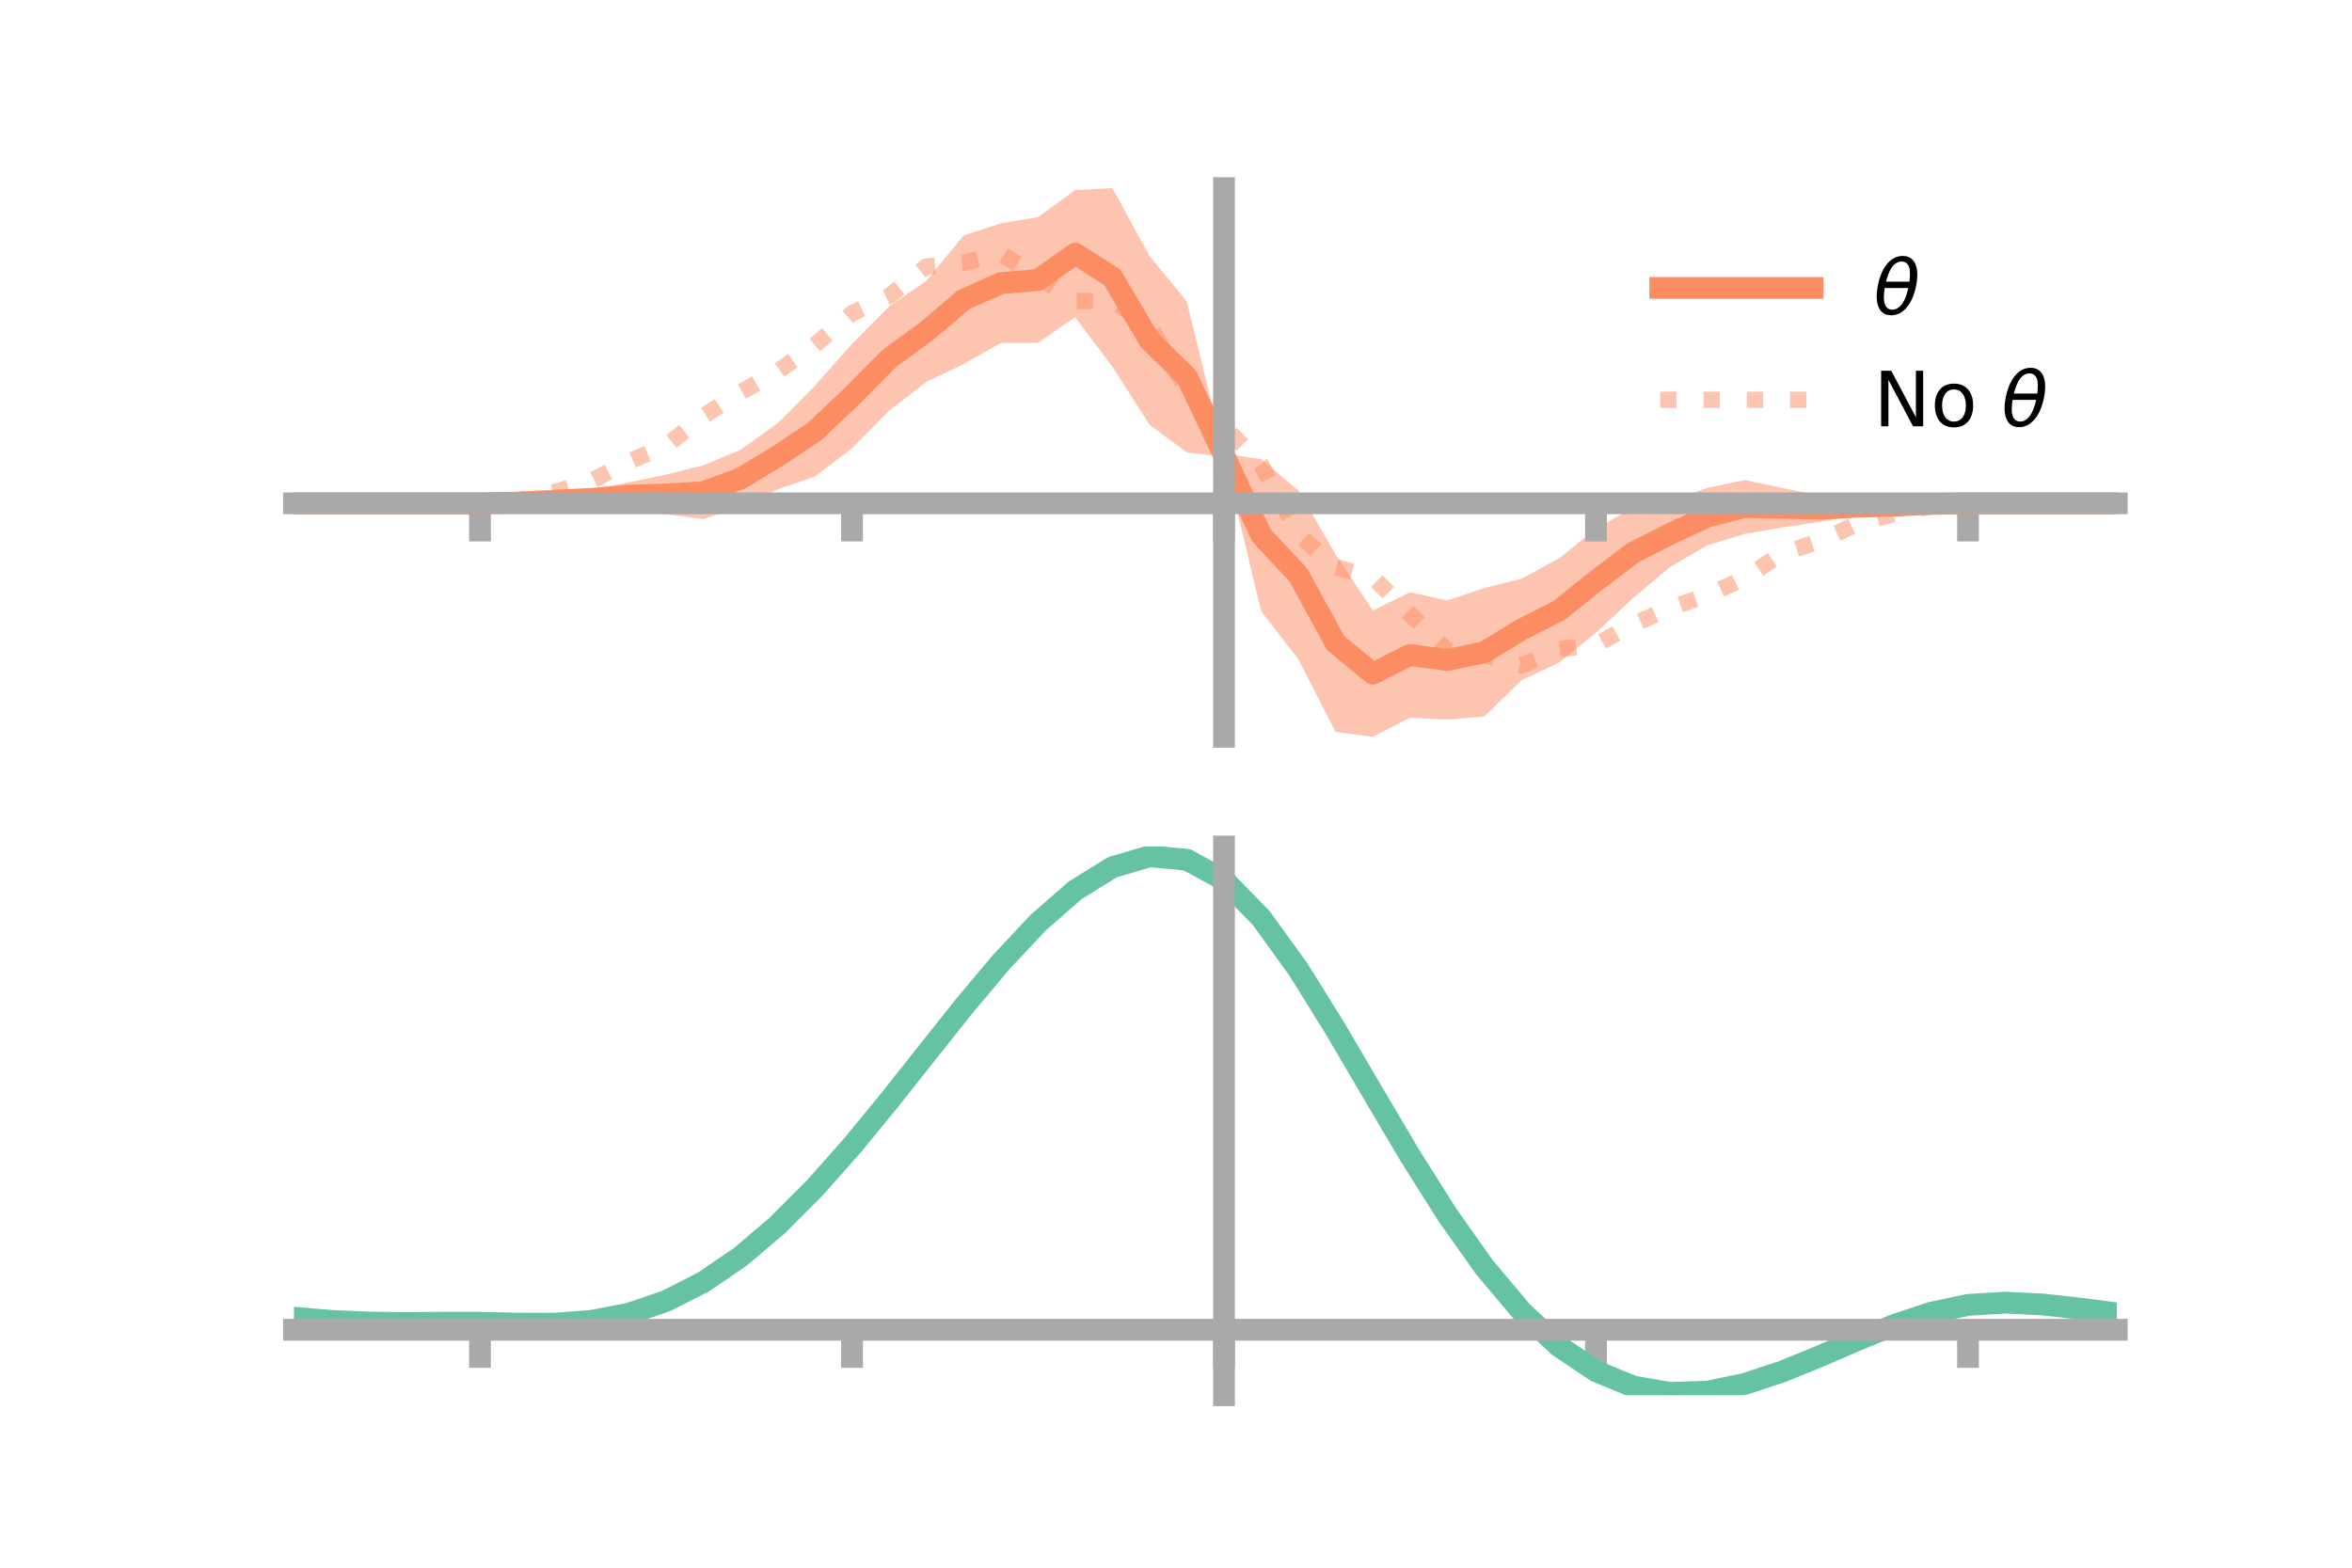 <?xml version="1.0" encoding="utf-8" standalone="no"?>
<!DOCTYPE svg PUBLIC "-//W3C//DTD SVG 1.1//EN"
  "http://www.w3.org/Graphics/SVG/1.1/DTD/svg11.dtd">
<!-- Created with matplotlib (https://matplotlib.org/) -->
<svg height="144pt" version="1.1" viewBox="0 0 216 144" width="216pt" xmlns="http://www.w3.org/2000/svg" xmlns:xlink="http://www.w3.org/1999/xlink">
 <defs>
  <style type="text/css">*{stroke-linecap:butt;stroke-linejoin:round;}</style>
 </defs>
 <g id="figure_1">
  <g id="patch_1">
   <path d="M 0 144 
L 216 144 
L 216 0 
L 0 0 
z
" style="fill:none;"/>
  </g>
  <g id="axes_1">
   <g id="patch_2">
    <path d="M 27 67.68 
L 194.4 67.68 
L 194.4 17.28 
L 27 17.28 
z
" style="fill:none;"/>
   </g>
   <g id="PolyCollection_1">
    <path clip-path="url(#pb08c1d0975)" d="M 27 46.231 
L 27 46.231 
L 30.416 46.231 
L 33.833 46.231 
L 37.249 46.231 
L 40.665 46.231 
L 44.082 46.23 
L 47.498 45.983 
L 50.914 45.584 
L 54.331 44.993 
L 57.747 44.302 
L 61.163 43.599 
L 64.58 42.741 
L 67.996 41.325 
L 71.412 38.875 
L 74.829 35.447 
L 78.245 31.58 
L 81.661 28.147 
L 85.078 25.787 
L 88.494 21.633 
L 91.91 20.519 
L 95.327 19.942 
L 98.743 17.457 
L 102.159 17.28 
L 105.576 23.521 
L 108.992 27.681 
L 112.408 41.669 
L 115.824 42.17 
L 119.241 45.062 
L 122.657 50.914 
L 126.073 56.074 
L 129.49 54.405 
L 132.906 55.152 
L 136.322 54.013 
L 139.739 53.153 
L 143.155 51.3 
L 146.571 48.575 
L 149.988 46.606 
L 153.404 46 
L 156.82 44.806 
L 160.237 44.092 
L 163.653 44.817 
L 167.069 45.515 
L 170.486 45.717 
L 173.902 46.041 
L 177.318 46.105 
L 180.735 46.23 
L 184.151 46.231 
L 187.567 46.231 
L 190.984 46.231 
L 194.4 46.231 
L 194.4 46.231 
L 194.4 46.231 
L 190.984 46.231 
L 187.567 46.231 
L 184.151 46.231 
L 180.735 46.232 
L 177.318 46.475 
L 173.902 46.851 
L 170.486 47.38 
L 167.069 47.944 
L 163.653 48.454 
L 160.237 49.042 
L 156.82 50.082 
L 153.404 52.061 
L 149.988 54.924 
L 146.571 58.123 
L 143.155 60.884 
L 139.739 62.484 
L 136.322 65.808 
L 132.906 66.103 
L 129.49 65.927 
L 126.073 67.68 
L 122.657 67.23 
L 119.241 60.57 
L 115.824 56.145 
L 112.408 41.964 
L 108.992 41.554 
L 105.576 39.025 
L 102.159 33.682 
L 98.743 29.132 
L 95.327 31.49 
L 91.91 31.506 
L 88.494 33.44 
L 85.078 35.082 
L 81.661 37.718 
L 78.245 41.183 
L 74.829 43.778 
L 71.412 44.952 
L 67.996 46.594 
L 64.58 47.678 
L 61.163 47.244 
L 57.747 46.734 
L 54.331 46.654 
L 50.914 46.393 
L 47.498 46.352 
L 44.082 46.231 
L 40.665 46.231 
L 37.249 46.231 
L 33.833 46.231 
L 30.416 46.231 
L 27 46.231 
z
" style="fill:#fc8d62;fill-opacity:0.5;"/>
   </g>
   <g id="matplotlib.axis_1">
    <g id="xtick_1">
     <g id="line2d_1">
      <defs>
       <path d="M 0 0 
L 0 3.5 
" id="ma82227fa5b" style="stroke:#a9a9a9;stroke-width:2;"/>
      </defs>
      <g>
       <use style="fill:#a9a9a9;stroke:#a9a9a9;stroke-width:2;" x="44.082" xlink:href="#ma82227fa5b" y="46.231"/>
      </g>
     </g>
    </g>
    <g id="xtick_2">
     <g id="line2d_2">
      <g>
       <use style="fill:#a9a9a9;stroke:#a9a9a9;stroke-width:2;" x="78.245" xlink:href="#ma82227fa5b" y="46.231"/>
      </g>
     </g>
    </g>
    <g id="xtick_3">
     <g id="line2d_3">
      <g>
       <use style="fill:#a9a9a9;stroke:#a9a9a9;stroke-width:2;" x="112.408" xlink:href="#ma82227fa5b" y="46.231"/>
      </g>
     </g>
    </g>
    <g id="xtick_4">
     <g id="line2d_4">
      <g>
       <use style="fill:#a9a9a9;stroke:#a9a9a9;stroke-width:2;" x="146.571" xlink:href="#ma82227fa5b" y="46.231"/>
      </g>
     </g>
    </g>
    <g id="xtick_5">
     <g id="line2d_5">
      <g>
       <use style="fill:#a9a9a9;stroke:#a9a9a9;stroke-width:2;" x="180.735" xlink:href="#ma82227fa5b" y="46.231"/>
      </g>
     </g>
    </g>
   </g>
   <g id="matplotlib.axis_2"/>
   <g id="line2d_6">
    <path clip-path="url(#pb08c1d0975)" d="M 27 46.231 
L 30.416 46.231 
L 33.833 46.231 
L 37.249 46.231 
L 40.665 46.231 
L 44.082 46.23 
L 47.498 46.168 
L 50.914 45.989 
L 54.331 45.823 
L 57.747 45.518 
L 61.163 45.421 
L 64.58 45.209 
L 67.996 43.959 
L 71.412 41.913 
L 74.829 39.612 
L 78.245 36.382 
L 81.661 32.933 
L 85.078 30.435 
L 88.494 27.537 
L 91.91 26.013 
L 95.327 25.716 
L 98.743 23.295 
L 102.159 25.481 
L 105.576 31.273 
L 108.992 34.618 
L 112.408 41.816 
L 115.824 49.158 
L 119.241 52.816 
L 122.657 59.072 
L 126.073 61.877 
L 129.49 60.166 
L 132.906 60.627 
L 136.322 59.911 
L 139.739 57.818 
L 143.155 56.092 
L 146.571 53.349 
L 149.988 50.765 
L 153.404 49.031 
L 156.82 47.444 
L 160.237 46.567 
L 163.653 46.635 
L 167.069 46.73 
L 170.486 46.549 
L 173.902 46.446 
L 177.318 46.29 
L 180.735 46.231 
L 184.151 46.231 
L 187.567 46.231 
L 190.984 46.231 
L 194.4 46.231 
" style="fill:none;stroke:#fc8d62;stroke-linecap:square;stroke-width:2;"/>
   </g>
   <g id="line2d_7">
    <path clip-path="url(#pb08c1d0975)" d="M 27 46.231 
L 30.416 46.231 
L 33.833 46.231 
L 37.249 46.231 
L 40.665 46.231 
L 44.082 46.227 
L 47.498 45.967 
L 50.914 45.213 
L 54.331 44.158 
L 57.747 42.383 
L 61.163 40.95 
L 64.58 38.232 
L 67.996 36.044 
L 71.412 34.114 
L 74.829 31.691 
L 78.245 28.772 
L 81.661 27.197 
L 85.078 24.481 
L 88.494 24.143 
L 91.91 23.295 
L 95.327 25.4 
L 98.743 27.664 
L 102.159 27.633 
L 105.576 29.906 
L 108.992 35.809 
L 112.408 39.149 
L 115.824 42.688 
L 119.241 49.086 
L 122.657 52.089 
L 126.073 53.018 
L 129.49 56.409 
L 132.906 59.738 
L 136.322 60.174 
L 139.739 61.115 
L 143.155 59.636 
L 146.571 59.215 
L 149.988 57.348 
L 153.404 55.839 
L 156.82 54.67 
L 160.237 53.099 
L 163.653 50.836 
L 167.069 49.726 
L 170.486 48.15 
L 173.902 47.202 
L 177.318 46.489 
L 180.735 46.234 
L 184.151 46.231 
L 187.567 46.231 
L 190.984 46.231 
L 194.4 46.231 
" style="fill:none;stroke:#fc8d62;stroke-dasharray:1.5,2.475;stroke-dashoffset:0;stroke-opacity:0.5;stroke-width:1.5;"/>
   </g>
   <g id="patch_3">
    <path d="M 112.408 67.68 
L 112.408 17.28 
" style="fill:none;stroke:#a9a9a9;stroke-linecap:square;stroke-linejoin:miter;stroke-width:2;"/>
   </g>
   <g id="patch_4">
    <path d="M 194.4 67.68 
L 194.4 17.28 
" style="fill:none;"/>
   </g>
   <g id="patch_5">
    <path d="M 27 46.231 
L 194.4 46.231 
" style="fill:none;stroke:#a9a9a9;stroke-linecap:square;stroke-linejoin:miter;stroke-width:2;"/>
   </g>
   <g id="patch_6">
    <path d="M 27 17.28 
L 194.4 17.28 
" style="fill:none;"/>
   </g>
   <g id="legend_1">
    <g id="line2d_8">
     <path d="M 152.47 26.449 
L 166.47 26.449 
" style="fill:none;stroke:#fc8d62;stroke-linecap:square;stroke-width:2;"/>
    </g>
    <g id="line2d_9"/>
    <g id="text_1">
     <!-- $\theta$ -->
     <g transform="translate(172.07 28.899)scale(0.07 -0.07)">
      <defs>
       <path d="M 45.516 34.672 
L 14.453 34.672 
Q 12.359 20.062 14.5 13.875 
Q 17.188 6.25 24.469 6.25 
Q 31.781 6.25 37.359 13.922 
Q 42.234 20.656 45.516 34.672 
z
M 47.016 42.969 
Q 48.344 56.844 46.625 61.719 
Q 43.953 69.438 36.766 69.438 
Q 29.297 69.438 23.828 61.812 
Q 19.531 55.672 16.156 42.969 
z
M 38.188 76.766 
Q 49.906 76.766 54.594 66.406 
Q 59.281 56.109 55.719 37.844 
Q 52.203 19.625 43.453 9.281 
Q 34.766 -1.125 23.047 -1.125 
Q 11.281 -1.125 6.641 9.281 
Q 2 19.625 5.516 37.844 
Q 9.078 56.109 17.719 66.406 
Q 26.422 76.766 38.188 76.766 
z
" id="DejaVuSans-Oblique-952"/>
      </defs>
      <use transform="translate(0 0.234)" xlink:href="#DejaVuSans-Oblique-952"/>
     </g>
    </g>
    <g id="line2d_10">
     <path d="M 152.47 36.724 
L 166.47 36.724 
" style="fill:none;stroke:#fc8d62;stroke-dasharray:1.5,2.475;stroke-dashoffset:0;stroke-opacity:0.5;stroke-width:1.5;"/>
    </g>
    <g id="line2d_11"/>
    <g id="text_2">
     <!-- No $\theta$ -->
     <g transform="translate(172.07 39.174)scale(0.07 -0.07)">
      <defs>
       <path d="M 9.812 72.906 
L 23.094 72.906 
L 55.422 11.922 
L 55.422 72.906 
L 64.984 72.906 
L 64.984 0 
L 51.703 0 
L 19.391 60.984 
L 19.391 0 
L 9.812 0 
z
" id="DejaVuSans-78"/>
       <path d="M 30.609 48.391 
Q 23.391 48.391 19.188 42.75 
Q 14.984 37.109 14.984 27.297 
Q 14.984 17.484 19.156 11.844 
Q 23.344 6.203 30.609 6.203 
Q 37.797 6.203 41.984 11.859 
Q 46.188 17.531 46.188 27.297 
Q 46.188 37.016 41.984 42.703 
Q 37.797 48.391 30.609 48.391 
z
M 30.609 56 
Q 42.328 56 49.016 48.375 
Q 55.719 40.766 55.719 27.297 
Q 55.719 13.875 49.016 6.219 
Q 42.328 -1.422 30.609 -1.422 
Q 18.844 -1.422 12.172 6.219 
Q 5.516 13.875 5.516 27.297 
Q 5.516 40.766 12.172 48.375 
Q 18.844 56 30.609 56 
z
" id="DejaVuSans-111"/>
       <path id="DejaVuSans-32"/>
      </defs>
      <use transform="translate(0 0.234)" xlink:href="#DejaVuSans-78"/>
      <use transform="translate(74.805 0.234)" xlink:href="#DejaVuSans-111"/>
      <use transform="translate(135.986 0.234)" xlink:href="#DejaVuSans-32"/>
      <use transform="translate(167.773 0.234)" xlink:href="#DejaVuSans-Oblique-952"/>
     </g>
    </g>
   </g>
  </g>
  <g id="axes_2">
   <g id="patch_7">
    <path d="M 27 128.16 
L 194.4 128.16 
L 194.4 77.76 
L 27 77.76 
z
" style="fill:none;"/>
   </g>
   <g id="PolyCollection_2">
    <path clip-path="url(#pde5f3d490f)" d="M 27 121.079 
L 27 121.002 
L 30.416 121.299 
L 33.833 121.457 
L 37.249 121.491 
L 40.665 121.463 
L 44.082 121.462 
L 47.498 121.542 
L 50.914 121.545 
L 54.331 121.288 
L 57.747 120.626 
L 61.163 119.448 
L 64.58 117.68 
L 67.996 115.301 
L 71.412 112.331 
L 74.829 108.827 
L 78.245 104.885 
L 81.661 100.631 
L 85.078 96.223 
L 88.494 91.841 
L 91.91 87.686 
L 95.327 83.974 
L 98.743 80.931 
L 102.159 78.783 
L 105.576 77.76 
L 108.992 78.084 
L 112.408 79.962 
L 115.824 83.506 
L 119.241 88.3 
L 122.657 93.87 
L 126.073 99.776 
L 129.49 105.639 
L 132.906 111.141 
L 136.322 116.041 
L 139.739 120.163 
L 143.155 123.403 
L 146.571 125.723 
L 149.988 127.144 
L 153.404 127.741 
L 156.82 127.624 
L 160.237 126.931 
L 163.653 125.818 
L 167.069 124.451 
L 170.486 122.998 
L 173.902 121.626 
L 177.318 120.498 
L 180.735 119.777 
L 184.151 119.57 
L 187.567 119.748 
L 190.984 120.137 
L 194.4 120.591 
L 194.4 120.694 
L 194.4 120.694 
L 190.984 120.264 
L 187.567 119.896 
L 184.151 119.731 
L 180.735 119.946 
L 177.318 120.678 
L 173.902 121.834 
L 170.486 123.25 
L 167.069 124.752 
L 163.653 126.165 
L 160.237 127.314 
L 156.82 128.029 
L 153.404 128.16 
L 149.988 127.576 
L 146.571 126.179 
L 143.155 123.911 
L 139.739 120.759 
L 136.322 116.759 
L 132.906 112.007 
L 129.49 106.667 
L 126.073 100.972 
L 122.657 95.228 
L 119.241 89.806 
L 115.824 85.136 
L 112.408 81.684 
L 108.992 79.861 
L 105.576 79.55 
L 102.159 80.544 
L 98.743 82.624 
L 95.327 85.564 
L 91.91 89.14 
L 88.494 93.135 
L 85.078 97.34 
L 81.661 101.563 
L 78.245 105.632 
L 74.829 109.398 
L 71.412 112.744 
L 67.996 115.583 
L 64.58 117.862 
L 61.163 119.567 
L 57.747 120.72 
L 54.331 121.374 
L 50.914 121.628 
L 47.498 121.622 
L 44.082 121.541 
L 40.665 121.537 
L 37.249 121.555 
L 33.833 121.512 
L 30.416 121.359 
L 27 121.079 
z
" style="fill:#66c2a5;fill-opacity:0.5;"/>
   </g>
   <g id="matplotlib.axis_3">
    <g id="xtick_6">
     <g id="line2d_12">
      <g>
       <use style="fill:#a9a9a9;stroke:#a9a9a9;stroke-width:2;" x="44.082" xlink:href="#ma82227fa5b" y="122.142"/>
      </g>
     </g>
    </g>
    <g id="xtick_7">
     <g id="line2d_13">
      <g>
       <use style="fill:#a9a9a9;stroke:#a9a9a9;stroke-width:2;" x="78.245" xlink:href="#ma82227fa5b" y="122.142"/>
      </g>
     </g>
    </g>
    <g id="xtick_8">
     <g id="line2d_14">
      <g>
       <use style="fill:#a9a9a9;stroke:#a9a9a9;stroke-width:2;" x="112.408" xlink:href="#ma82227fa5b" y="122.142"/>
      </g>
     </g>
    </g>
    <g id="xtick_9">
     <g id="line2d_15">
      <g>
       <use style="fill:#a9a9a9;stroke:#a9a9a9;stroke-width:2;" x="146.571" xlink:href="#ma82227fa5b" y="122.142"/>
      </g>
     </g>
    </g>
    <g id="xtick_10">
     <g id="line2d_16">
      <g>
       <use style="fill:#a9a9a9;stroke:#a9a9a9;stroke-width:2;" x="180.735" xlink:href="#ma82227fa5b" y="122.142"/>
      </g>
     </g>
    </g>
   </g>
   <g id="matplotlib.axis_4"/>
   <g id="line2d_17">
    <path clip-path="url(#pde5f3d490f)" d="M 27 121.041 
L 30.416 121.329 
L 33.833 121.484 
L 37.249 121.523 
L 40.665 121.5 
L 44.082 121.501 
L 47.498 121.582 
L 50.914 121.586 
L 54.331 121.331 
L 57.747 120.673 
L 61.163 119.508 
L 64.58 117.771 
L 67.996 115.442 
L 71.412 112.538 
L 74.829 109.113 
L 78.245 105.258 
L 81.661 101.097 
L 85.078 96.782 
L 88.494 92.488 
L 91.91 88.413 
L 95.327 84.769 
L 98.743 81.777 
L 102.159 79.664 
L 105.576 78.655 
L 108.992 78.973 
L 112.408 80.823 
L 115.824 84.321 
L 119.241 89.053 
L 122.657 94.549 
L 126.073 100.374 
L 129.49 106.153 
L 132.906 111.574 
L 136.322 116.4 
L 139.739 120.461 
L 143.155 123.657 
L 146.571 125.951 
L 149.988 127.36 
L 153.404 127.95 
L 156.82 127.827 
L 160.237 127.122 
L 163.653 125.992 
L 167.069 124.602 
L 170.486 123.124 
L 173.902 121.73 
L 177.318 120.588 
L 180.735 119.862 
L 184.151 119.651 
L 187.567 119.822 
L 190.984 120.2 
L 194.4 120.642 
" style="fill:none;stroke:#66c2a5;stroke-linecap:square;stroke-width:2;"/>
   </g>
   <g id="patch_8">
    <path d="M 112.408 128.16 
L 112.408 77.76 
" style="fill:none;stroke:#a9a9a9;stroke-linecap:square;stroke-linejoin:miter;stroke-width:2;"/>
   </g>
   <g id="patch_9">
    <path d="M 194.4 128.16 
L 194.4 77.76 
" style="fill:none;"/>
   </g>
   <g id="patch_10">
    <path d="M 27 122.142 
L 194.4 122.142 
" style="fill:none;stroke:#a9a9a9;stroke-linecap:square;stroke-linejoin:miter;stroke-width:2;"/>
   </g>
   <g id="patch_11">
    <path d="M 27 77.76 
L 194.4 77.76 
" style="fill:none;"/>
   </g>
  </g>
 </g>
 <defs>
  <clipPath id="pb08c1d0975">
   <rect height="50.4" width="167.4" x="27" y="17.28"/>
  </clipPath>
  <clipPath id="pde5f3d490f">
   <rect height="50.4" width="167.4" x="27" y="77.76"/>
  </clipPath>
 </defs>
</svg>
